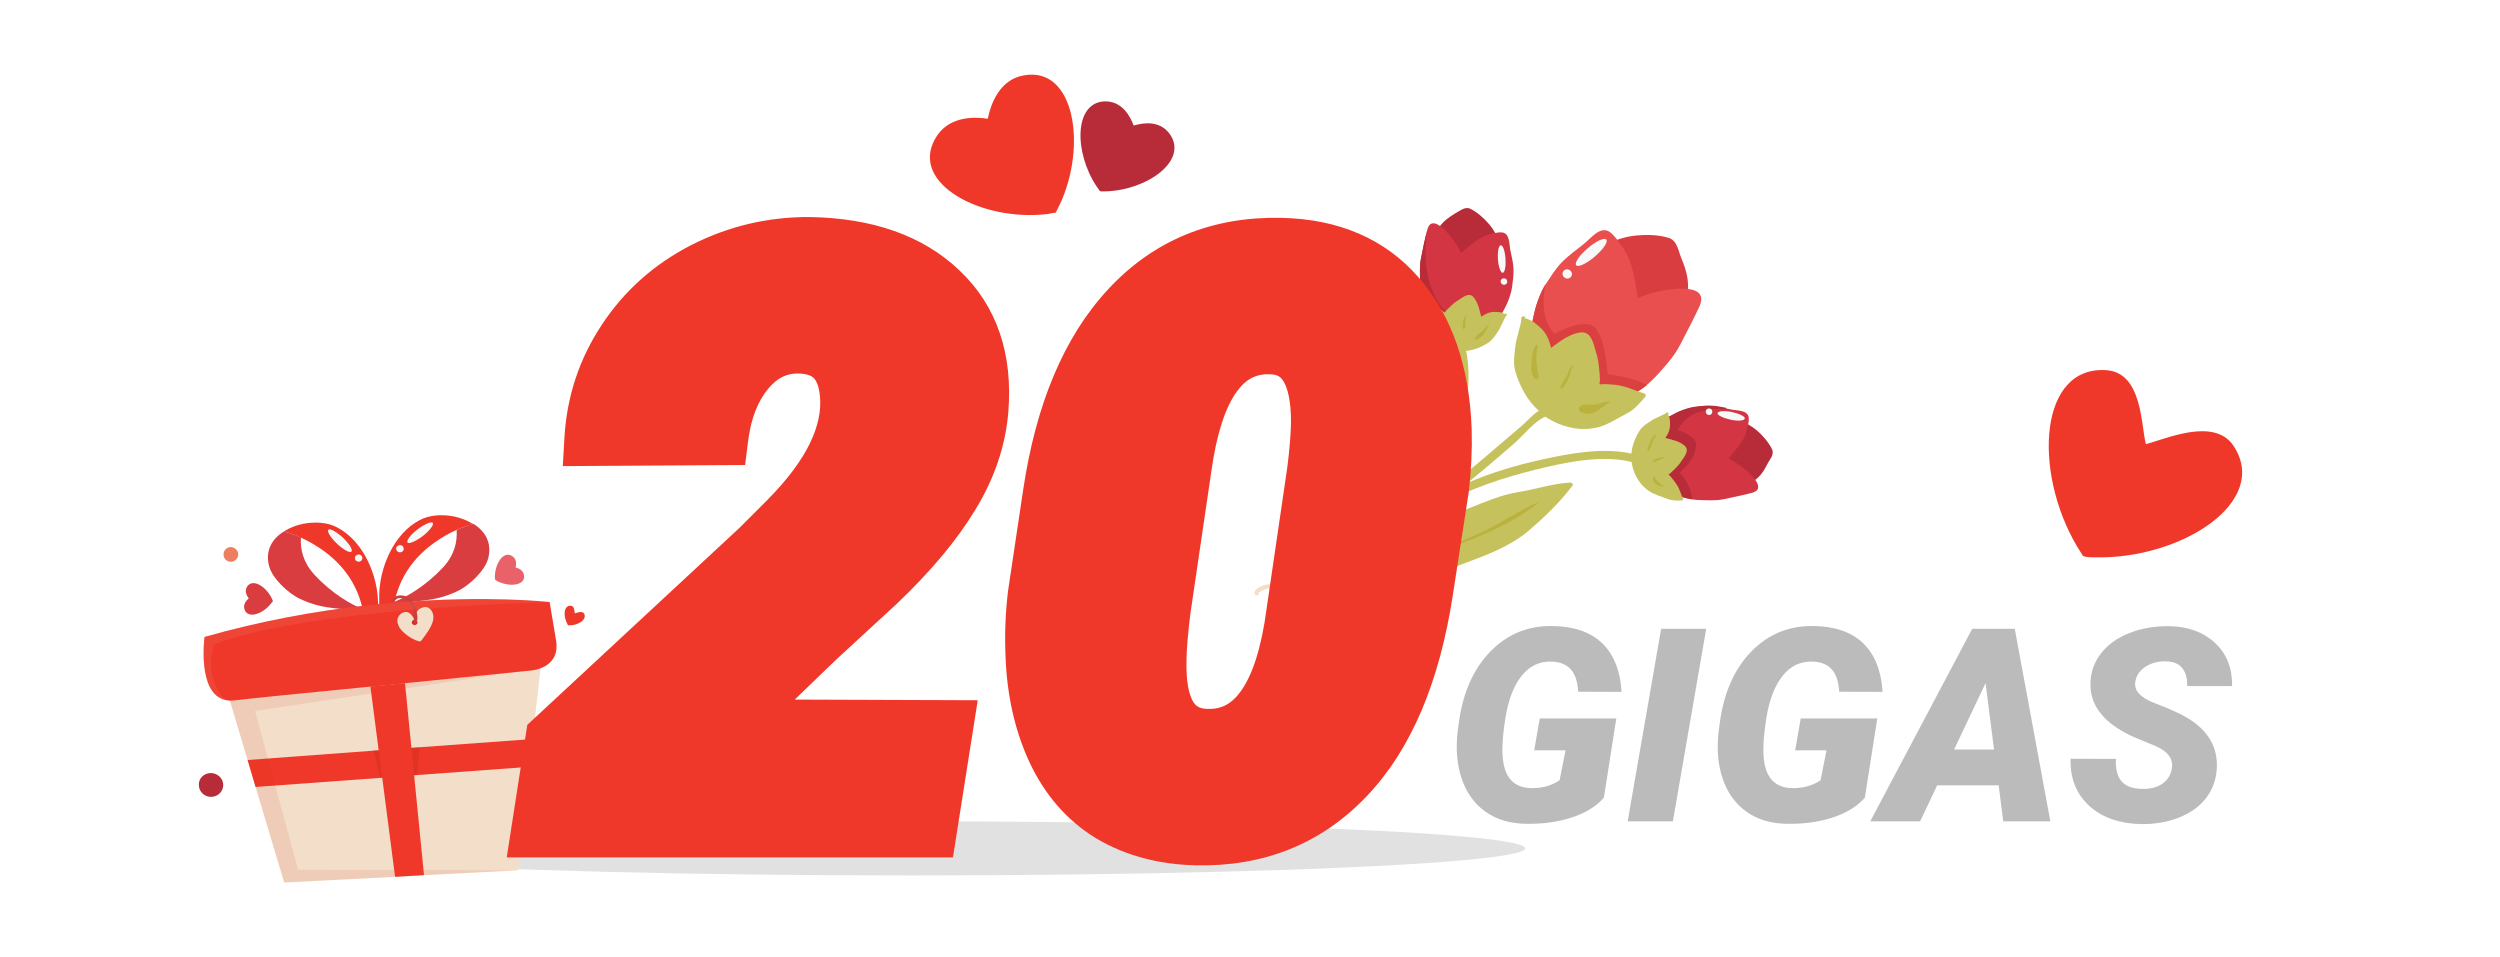 <svg width="277" height="106" viewBox="0 0 277 106" fill="none" xmlns="http://www.w3.org/2000/svg">
<g clip-path="url(#clip0)">
<g filter="url(#filter0_f)">
<ellipse cx="101" cy="94" rx="68" ry="3" fill="#C4C4C4" fill-opacity="0.5"/>
</g>
<g clip-path="url(#clip1)">
<path d="M117.405 22.702C117.24 22.971 117.141 23.282 116.975 23.551C116.649 23.629 116.364 23.639 116.037 23.717C108.824 24.569 100.814 20.379 103.599 15.406C104.957 12.898 107.833 12.904 109.445 13.154C109.761 11.584 110.716 8.827 113.421 8.357C119.09 7.297 120.465 16.226 117.405 22.702Z" fill="#EF3829"/>
<path d="M122.51 21.202C122.334 21.186 122.117 21.238 121.873 21.181C121.78 21.03 121.619 20.838 121.526 20.688C118.952 16.873 118.965 11.122 122.613 11.232C124.416 11.321 125.265 12.958 125.607 13.912C126.628 13.612 128.395 13.307 129.544 14.758C131.803 17.728 127.138 21.079 122.51 21.202Z" fill="#B72C38"/>
</g>
<g clip-path="url(#clip2)">
<path d="M24.734 86.974C24.734 87.697 24.137 88.294 23.383 88.294C22.628 88.294 22.032 87.697 22.032 86.974C22 86.251 22.597 85.654 23.351 85.654C24.105 85.654 24.734 86.251 24.734 86.974Z" fill="#B72C38"/>
<path d="M26.399 61.429C26.399 61.869 26.022 62.246 25.582 62.246C25.142 62.246 24.765 61.901 24.765 61.429C24.765 60.958 25.142 60.612 25.582 60.612C26.022 60.644 26.399 60.989 26.399 61.429Z" fill="#ED7E60"/>
<path d="M60.176 71.23L59.894 74.026L59.014 81.881L58.668 84.96L57.411 96.429L46.98 96.963L43.775 97.152L31.489 97.78L28.316 87.191L27.436 84.206L24.922 75.817L24.702 75.094L60.176 71.23Z" fill="#F3DEC9"/>
<path d="M59.014 81.884L58.668 84.963L46.226 85.874L42.141 86.188L28.316 87.194L27.436 84.209L41.387 83.172L46.508 82.795L59.014 81.884Z" fill="#EF3829"/>
<path opacity="0.1" d="M33.028 96.368L57.411 96.43L46.979 96.965L43.774 97.153L31.489 97.781L28.315 87.193L27.436 84.208L24.922 75.818L59.893 74.027L28.253 78.772L33.028 96.368Z" fill="#CB2C1C"/>
<path opacity="0.38" d="M46.508 82.794L46.225 85.873L42.141 86.187L41.387 83.171L46.508 82.794Z" fill="#CB2C1C"/>
<path d="M46.98 96.964L43.775 97.153L41.041 76.069L44.874 75.692L46.98 96.964Z" fill="#EF3829"/>
<path d="M41.889 66.926V68.12C41.889 68.12 41.889 68.12 41.858 68.12C41.858 68.12 41.826 68.12 41.795 68.12C41.795 68.12 41.795 68.12 41.764 68.12C41.544 68.057 40.978 67.9 40.193 67.554C39.847 65.858 38.841 63.156 35.794 60.987C34.945 60.391 34.128 59.919 33.343 59.574C32.683 59.259 32.054 59.039 31.457 58.882C32.086 58.474 32.84 58.191 33.594 58.034C34.914 57.783 36.328 57.877 37.365 58.442C40.318 59.982 41.889 63.847 41.889 66.926Z" fill="#EF3829"/>
<path d="M41.889 68.12L40.35 68.874C40.35 68.622 40.318 68.245 40.224 67.774C38.025 67.303 36.045 67.68 33.249 66.36C31.898 65.732 30.169 64.066 29.824 62.747C29.352 61.019 30.138 59.699 31.458 58.882C32.055 59.039 32.683 59.259 33.343 59.542C33.249 60.861 33.594 62.338 34.851 63.689C36.799 65.794 38.842 66.926 40.224 67.523C41.01 67.868 41.575 68.025 41.795 68.088C41.795 68.088 41.795 68.088 41.827 68.088C41.827 68.12 41.858 68.12 41.889 68.12Z" fill="#D93D40"/>
<path d="M42.015 66.078V67.272C42.015 67.272 42.015 67.272 42.047 67.272C42.047 67.272 42.078 67.272 42.109 67.272C42.109 67.272 42.109 67.272 42.141 67.272C42.361 67.209 42.926 67.052 43.712 66.707C44.057 65.01 45.063 62.308 48.111 60.14C48.959 59.543 49.776 59.071 50.562 58.726C51.221 58.411 51.85 58.223 52.415 58.066C51.787 57.657 51.033 57.375 50.279 57.218C48.959 56.966 47.545 57.06 46.508 57.626C43.586 59.134 42.015 62.999 42.015 66.078Z" fill="#EF3829"/>
<path d="M42.015 67.273L43.555 68.027C43.555 67.776 43.586 67.399 43.68 66.927C45.88 66.456 47.859 66.833 50.656 65.513C52.007 64.885 53.735 63.22 54.081 61.9C54.552 60.172 53.767 58.852 52.447 58.035C51.85 58.192 51.253 58.412 50.593 58.726C50.687 60.046 50.342 61.523 49.085 62.874C47.137 64.948 45.094 66.11 43.712 66.676C42.926 67.022 42.361 67.179 42.141 67.242C42.141 67.242 42.141 67.242 42.109 67.242C42.078 67.273 42.078 67.273 42.015 67.273C42.015 67.273 42.047 67.273 42.015 67.273Z" fill="#D93D40"/>
<path d="M58.668 74.311C58.668 74.311 52.164 74.971 44.906 75.694C43.649 75.819 42.361 75.945 41.073 76.071C34.286 76.73 27.75 77.39 25.896 77.61C25.551 77.642 25.236 77.642 24.954 77.547C21.812 76.856 22.66 70.572 22.66 70.572C28.944 68.781 34.946 67.713 40.256 67.116C40.287 67.116 40.319 67.116 40.381 67.116C41.544 66.99 42.675 66.864 43.743 66.77C43.775 66.77 43.806 66.77 43.838 66.77C54.049 65.922 60.899 66.707 60.899 66.707C60.899 66.707 60.899 66.707 61.622 71.012C62.093 74.185 58.668 74.311 58.668 74.311Z" fill="#EF3829"/>
<path d="M44.874 75.662C43.618 75.787 42.329 75.944 41.041 76.07L40.224 67.115C40.255 67.115 40.287 67.115 40.35 67.115C41.512 66.99 42.644 66.864 43.712 66.769C43.743 66.769 43.775 66.769 43.806 66.769L44.874 75.662Z" fill="#EF3829"/>
<path d="M47.451 69.911C47.231 70.257 46.98 70.571 46.728 70.917C46.602 71.074 46.571 71.105 46.383 71.043C46.005 70.917 46.005 70.917 46.005 70.917C45.408 70.634 45.157 70.446 44.686 70.037C44.34 69.723 44.057 69.283 44.026 68.812C43.995 68.34 44.434 67.838 44.906 67.806C45.408 67.743 45.723 68.309 45.974 68.717C46.005 68.435 45.974 68.12 46.131 67.869C46.257 67.618 46.477 67.429 46.76 67.335C47.357 67.084 47.828 67.461 47.985 68.058C48.142 68.686 47.797 69.346 47.451 69.911Z" fill="#F2DEC9"/>
<path d="M46.257 68.969C46.257 69.126 46.131 69.252 45.943 69.252C45.785 69.252 45.628 69.126 45.628 68.969C45.628 68.812 45.754 68.686 45.943 68.686C46.1 68.686 46.257 68.812 46.257 68.969Z" fill="#CB2C1C"/>
<path d="M46.257 68.466C46.257 68.654 46.194 68.78 46.163 68.969C46.131 69.189 45.786 69.094 45.817 68.874C45.911 68.309 45.88 67.743 45.66 67.178C45.566 66.989 45.409 66.769 45.22 66.612C44.969 66.361 44.592 66.235 44.215 66.266C43.963 66.298 43.775 66.486 43.649 66.738C43.523 66.738 43.366 66.769 43.241 66.769C43.555 65.889 44.592 65.732 45.409 66.298C45.534 66.392 45.629 66.486 45.691 66.581C45.943 66.895 46.069 67.272 46.131 67.649C46.194 67.932 46.257 68.215 46.257 68.466Z" fill="#CB3E3D"/>
<path opacity="0.09" d="M24.922 77.547C21.811 76.856 22.66 70.572 22.66 70.572C28.944 68.781 34.945 67.713 40.255 67.116C40.287 67.116 40.318 67.116 40.381 67.116C41.544 66.99 42.675 66.864 43.743 66.77C43.775 66.77 43.806 66.77 43.837 66.77C54.049 65.922 60.899 66.707 60.899 66.707C31.332 67.681 23.728 71.42 23.728 71.42C22.503 75.034 24.922 77.547 24.922 77.547Z" fill="#F7CCBD"/>
<path d="M46.854 59.386C46.068 59.983 45.314 60.297 45.157 60.108C45 59.92 45.471 59.26 46.257 58.663C47.042 58.066 47.796 57.752 47.953 57.94C48.111 58.129 47.608 58.789 46.854 59.386Z" fill="#F8F8F9"/>
<path d="M44.592 61.114C44.403 61.24 44.152 61.24 43.995 61.052C43.837 60.863 43.869 60.612 44.057 60.486C44.246 60.36 44.497 60.36 44.654 60.549C44.78 60.737 44.749 60.989 44.592 61.114Z" fill="#F8F8F9"/>
<path d="M37.993 59.574C38.685 60.234 39.125 60.925 38.936 61.114C38.748 61.303 38.025 60.894 37.334 60.234C36.642 59.574 36.202 58.883 36.391 58.695C36.548 58.506 37.271 58.914 37.993 59.574Z" fill="#F8F8F9"/>
<path d="M40.036 61.555C40.193 61.712 40.193 61.964 40.036 62.121C39.879 62.278 39.627 62.278 39.439 62.121C39.282 61.964 39.282 61.712 39.439 61.555C39.627 61.398 39.879 61.398 40.036 61.555Z" fill="#F8F8F9"/>
<path d="M55.023 64.35C54.961 64.319 54.898 64.287 54.866 64.256C54.866 64.193 54.866 64.13 54.835 64.067C54.772 62.559 55.746 60.957 56.752 61.617C57.254 61.931 57.223 62.528 57.129 62.873C57.474 62.968 58.008 63.188 58.071 63.785C58.197 64.916 56.343 65.073 55.023 64.35Z" fill="#E9626A"/>
<path d="M30.169 66.424C30.201 66.487 30.232 66.549 30.232 66.612C30.201 66.675 30.169 66.738 30.107 66.769C29.227 67.995 27.467 68.655 27.09 67.524C26.902 66.958 27.31 66.518 27.561 66.298C27.341 66.015 27.059 65.513 27.373 65.01C28.001 64.004 29.572 65.041 30.169 66.424Z" fill="#D93D40"/>
<path d="M63.067 69.284C63.035 69.284 62.973 69.284 62.941 69.284C62.91 69.252 62.878 69.221 62.878 69.158C62.376 68.278 62.438 67.053 63.255 67.116C63.664 67.147 63.632 67.744 63.695 67.964C63.915 67.901 64.481 67.65 64.701 67.964C65.109 68.624 64.072 69.315 63.067 69.284Z" fill="#EF3829"/>
</g>
<path d="M177.71 88.378C176.909 89.315 175.742 90.043 174.209 90.561C172.676 91.068 170.977 91.308 169.111 91.278C167.324 91.259 165.815 90.81 164.585 89.931C163.354 89.052 162.476 87.826 161.948 86.254C161.421 84.682 161.279 82.909 161.523 80.936L161.641 80.058C162.09 76.747 163.252 74.125 165.127 72.191C167.012 70.258 169.316 69.315 172.041 69.364C174.424 69.403 176.255 70.043 177.534 71.283C178.813 72.523 179.526 74.315 179.673 76.659L174.868 76.644C174.8 75.502 174.517 74.667 174.019 74.14C173.53 73.612 172.832 73.334 171.924 73.305C170.576 73.256 169.463 73.788 168.584 74.901C167.705 76.005 167.104 77.587 166.782 79.647C166.509 81.405 166.411 82.772 166.489 83.749C166.636 86.103 167.695 87.294 169.668 87.323C170.859 87.343 171.904 87.055 172.803 86.459L173.462 83.134H169.99L170.605 79.603H179.087L177.71 88.378ZM185.356 91H180.347L184.053 69.672H189.048L185.356 91ZM206.626 88.378C205.825 89.315 204.658 90.043 203.125 90.561C201.592 91.068 199.893 91.308 198.027 91.278C196.24 91.259 194.731 90.81 193.501 89.931C192.271 89.052 191.392 87.826 190.864 86.254C190.337 84.682 190.195 82.909 190.439 80.936L190.557 80.058C191.006 76.747 192.168 74.125 194.043 72.191C195.928 70.258 198.232 69.315 200.957 69.364C203.34 69.403 205.171 70.043 206.45 71.283C207.729 72.523 208.442 74.315 208.589 76.659L203.784 76.644C203.716 75.502 203.433 74.667 202.935 74.14C202.446 73.612 201.748 73.334 200.84 73.305C199.492 73.256 198.379 73.788 197.5 74.901C196.621 76.005 196.021 77.587 195.698 79.647C195.425 81.405 195.327 82.772 195.405 83.749C195.552 86.103 196.611 87.294 198.584 87.323C199.775 87.343 200.82 87.055 201.719 86.459L202.378 83.134H198.906L199.521 79.603H208.003L206.626 88.378ZM221.45 87.016H214.639L212.749 91H207.227L218.521 69.672H223.237L227.178 91H221.963L221.45 87.016ZM216.514 83.046H220.938L220 75.692L216.514 83.046ZM240.625 85.228C240.84 84.125 240.244 83.27 238.838 82.665L236.436 81.669C233.066 80.155 231.465 78.095 231.631 75.487C231.699 74.296 232.109 73.236 232.861 72.309C233.613 71.371 234.653 70.644 235.981 70.126C237.31 69.608 238.76 69.359 240.332 69.379C242.441 69.418 244.136 70.033 245.415 71.225C246.704 72.416 247.339 74.013 247.319 76.015H242.339C242.368 75.194 242.192 74.54 241.812 74.052C241.44 73.554 240.825 73.295 239.966 73.275C239.126 73.256 238.384 73.451 237.739 73.861C237.095 74.272 236.714 74.823 236.597 75.517C236.411 76.493 237.134 77.294 238.765 77.919C240.405 78.544 241.597 79.081 242.339 79.53C244.673 80.927 245.767 82.811 245.62 85.185C245.542 86.415 245.146 87.494 244.434 88.422C243.721 89.35 242.729 90.067 241.46 90.575C240.2 91.083 238.784 91.327 237.212 91.308C236.06 91.288 234.99 91.107 234.004 90.766C233.018 90.424 232.173 89.926 231.47 89.272C230.044 87.953 229.36 86.22 229.419 84.071L234.443 84.086C234.385 85.18 234.595 86.01 235.073 86.576C235.552 87.133 236.357 87.411 237.49 87.411C238.33 87.411 239.028 87.221 239.585 86.84C240.151 86.449 240.498 85.912 240.625 85.228Z" fill="#BBBBBB"/>
<path d="M185.692 35.475C184.857 36.054 183.442 35.799 182.488 35.772C180.06 35.628 177.39 33.696 176.642 31.365C176.449 30.776 176.207 27.17 177.344 27.308C177.439 27.315 177.461 27.341 177.505 27.392C178.512 26.754 179.621 26.339 180.832 26.148C182.064 25.982 183.644 25.963 184.857 26.346C185.862 26.64 185.959 27.843 186.323 28.685C186.865 29.995 187.141 31.046 187.007 32.446C186.902 33.466 186.603 34.829 185.692 35.475Z" fill="#D93D40"/>
<path d="M169.308 58.861C167.183 60.63 164.527 61.568 161.939 62.536C160.904 62.932 159.769 63.369 158.635 63.495C157.428 63.639 156.093 63.892 154.85 63.89C154.492 63.885 153.288 63.982 153.084 63.535C152.964 63.239 153.203 62.947 153.459 62.728C153.98 61.884 154.884 61.334 155.628 60.699C156.371 60.064 157.079 59.283 157.935 58.729C158.364 58.452 158.814 58.2 159.29 57.927C160.392 57.296 161.556 56.79 162.716 56.332C164.443 55.655 166.277 54.843 168.142 54.536C170.103 54.236 171.973 53.571 174.013 53.469C174.182 53.458 174.357 53.663 174.225 53.82C172.81 55.693 171.102 57.328 169.308 58.861Z" fill="#C5C25E"/>
<path d="M178.276 44.599C178.199 44.664 178.1 44.704 178.024 44.77C176.75 45.459 175.365 44.823 174.247 44.137C172.695 43.202 171.403 41.689 170.269 40.308C169.463 39.312 169.191 38.214 169.613 37.1C169.544 37.071 169.504 36.972 169.537 36.855C169.754 35.915 169.903 34.947 170.168 34.011C170.425 33.17 170.789 32.195 171.277 31.468C171.82 30.65 172.315 29.828 172.993 29.116C173.799 28.295 174.66 27.694 175.553 26.975C176.267 26.41 177.338 24.963 178.379 25.715C178.988 26.17 179.561 27.1 179.991 27.707C180.44 28.389 180.687 29.197 180.89 29.954C181.144 30.979 181.325 32.022 181.458 33.06C181.818 35.767 181.769 38.513 180.755 41.063C180.637 41.341 180.546 41.597 180.428 41.875C179.888 42.956 179.283 43.961 178.276 44.599Z" fill="#EA4F4F"/>
<path d="M182.47 42.658C181.294 43.618 179.797 44.408 178.275 44.599C177.504 44.682 176.718 44.644 176.002 44.324C174.704 43.792 173.569 43.032 172.906 41.737C172.447 40.887 172.269 39.797 172.556 38.887C172.443 38.807 172.359 38.657 172.513 38.525L172.59 38.459C172.667 38.394 172.792 38.332 172.894 38.244C172.894 38.244 172.894 38.244 172.92 38.222C172.945 38.201 172.945 38.201 172.971 38.179C173.993 37.351 175.055 36.621 176.139 35.918C176.618 35.597 177.12 35.302 177.599 34.981C178.782 34.237 180.103 33.552 181.435 33.035C181.93 32.835 182.445 32.661 182.936 32.508C184.235 32.108 189.605 31.026 188.297 33.959C187.633 35.413 186.851 36.834 186.143 38.237C185.438 39.593 184.449 40.614 183.452 41.731C183.115 42.064 182.803 42.374 182.47 42.658Z" fill="#EA4F4F"/>
<path d="M158.786 27.328C158.949 27.986 159.745 28.504 160.242 28.878C161.479 29.86 163.589 30.098 164.922 29.271C165.273 29.059 166.838 27.413 166.228 26.959C166.206 26.933 166.158 26.929 166.111 26.925C165.886 26.142 165.51 25.443 164.985 24.828C164.46 24.212 163.678 23.505 162.919 23.134C162.319 22.848 161.752 23.377 161.228 23.647C160.474 24.113 159.917 24.5 159.404 25.248C159.001 25.814 158.604 26.596 158.786 27.328Z" fill="#B72C38"/>
<path d="M158.73 35.311C159.09 36.2 160.022 36.513 160.87 36.675C161.999 36.908 163.28 36.746 164.395 36.547C165.218 36.42 165.779 35.986 166.051 35.267C166.098 35.27 166.171 35.252 166.201 35.183C166.461 34.605 166.788 34.105 167.052 33.48C167.262 32.947 167.479 32.318 167.549 31.726C167.624 31.086 167.72 30.472 167.699 29.825C167.664 29.057 167.479 28.373 167.323 27.619C167.226 27.037 167.272 25.845 166.442 25.756C165.945 25.693 165.283 25.904 164.818 26.034C164.306 26.161 163.852 26.46 163.471 26.741C161.541 28.167 159.731 29.89 158.97 32.269C158.628 33.27 158.333 34.275 158.73 35.311Z" fill="#D33543"/>
<path d="M162.495 36.084C161.631 36.423 160.779 36.308 159.921 35.977C159.431 35.819 159.026 35.5 158.676 35.09L158.588 34.987C158.15 34.474 157.844 33.805 157.634 33.142C157.441 32.553 157.321 31.946 157.341 31.398C157.346 30.418 157.253 29.477 157.474 28.491C157.674 27.478 157.873 26.465 158.142 25.482C158.146 25.435 158.146 25.435 158.146 25.435C158.382 24.569 158.952 24.614 159.518 25.017C160.288 25.556 161.087 26.647 161.364 27.076C161.532 27.376 161.725 27.654 161.889 28.002C162.18 28.551 162.443 29.169 162.661 29.737C162.781 30.033 162.875 30.351 162.97 30.67C163.308 31.844 163.693 33.022 163.91 34.211C163.906 34.259 163.928 34.285 163.946 34.358C163.965 34.431 163.983 34.504 164.001 34.577L164.019 34.65C164.033 34.771 163.935 34.811 163.839 34.804C163.601 35.407 163.062 35.866 162.495 36.084Z" fill="#D33543"/>
<path d="M176.705 28.43C175.782 29.218 174.864 29.648 174.645 29.391C174.426 29.135 174.994 28.295 175.917 27.507C176.84 26.719 177.759 26.289 177.978 26.546C178.197 26.802 177.628 27.642 176.705 28.43Z" fill="#F8F8F9"/>
<path d="M173.987 30.751C173.782 30.926 173.45 30.9 173.253 30.669C173.056 30.439 173.104 30.131 173.309 29.956C173.514 29.781 173.847 29.807 174.044 30.038C174.241 30.269 174.192 30.576 173.987 30.751Z" fill="#F8F8F9"/>
<path d="M166.81 28.677C166.863 29.518 166.737 30.202 166.496 30.23C166.28 30.237 166.022 29.571 165.968 28.73C165.915 27.889 166.041 27.205 166.282 27.177C166.524 27.148 166.756 27.836 166.81 28.677Z" fill="#F8F8F9"/>
<path d="M166.995 31.178C167.028 31.372 166.87 31.55 166.655 31.557C166.439 31.564 166.307 31.41 166.275 31.216C166.242 31.023 166.4 30.844 166.616 30.837C166.831 30.83 166.988 30.962 166.995 31.178Z" fill="#F8F8F9"/>
<path d="M191.451 46.738C190.599 46.623 189.927 46.355 189.967 46.143C189.986 45.905 190.71 45.819 191.515 45.93C192.366 46.045 193.039 46.313 192.998 46.525C192.983 46.715 192.281 46.828 191.451 46.738Z" fill="#F8F8F9"/>
<path d="M188.99 46.4C188.8 46.385 188.647 46.206 188.688 45.994C188.703 45.804 188.882 45.651 189.094 45.691C189.284 45.706 189.437 45.886 189.397 46.098C189.356 46.31 189.18 46.415 188.99 46.4Z" fill="#F8F8F9"/>
<path d="M160.206 34.493L159.961 34.569L158.636 34.991L158.589 34.987L157.608 35.292C157.55 35.12 157.513 34.974 157.43 34.824C157.233 34.282 157.231 33.708 157.25 33.16C157.258 33.065 157.382 33.003 157.426 33.054C157.495 33.084 157.565 33.113 157.634 33.142C157.441 32.553 157.322 31.946 157.341 31.398C157.347 30.418 157.254 29.477 157.475 28.491C157.674 27.478 157.874 26.466 158.143 25.482C158.054 26.002 157.498 29.712 158.853 32.545C159.177 33.288 159.603 33.943 160.206 34.493Z" fill="#B72C38"/>
<path d="M182.47 42.658C181.295 43.617 179.798 44.408 178.276 44.599C178.199 44.664 178.1 44.704 178.023 44.77C176.749 45.459 175.365 44.823 174.247 44.137C172.695 43.202 171.403 41.689 170.269 40.308C169.463 39.312 169.19 38.215 169.613 37.1C169.544 37.071 169.504 36.972 169.537 36.855C169.754 35.916 169.903 34.947 170.168 34.011C170.425 33.171 170.789 32.195 171.277 31.468C171.277 31.468 170.316 34.86 172.228 36.995C172.228 36.995 174.659 35.585 176.135 35.965C176.417 36.035 176.691 36.2 176.862 36.452C177.963 37.95 178.118 41.453 178.118 41.453C178.118 41.453 179.207 41.587 180.38 41.871C181.108 42.048 181.875 42.324 182.47 42.658Z" fill="#DB4040"/>
<path d="M157.198 57.763C157.121 57.828 157 57.843 156.935 57.766C156.373 57.315 155.744 57.098 155.262 56.534C154.916 56.076 154.599 55.549 154.329 55.026C153.597 53.7 153.223 52.38 153.076 50.909C152.932 49.702 153.325 48.657 153.7 47.539C154.138 46.234 154.353 44.721 155.068 43.534C155.149 43.421 155.412 43.417 155.449 43.564C156.001 45.042 156.701 46.484 157.331 47.897C157.819 48.988 158.412 50.254 158.75 51.429C159.026 52.479 158.943 53.835 158.787 54.899C158.787 54.899 158.787 54.899 158.761 54.921C158.698 55.418 158.478 55.783 158.254 56.196C158.254 56.196 158.254 56.196 158.276 56.222C158.32 56.273 158.312 56.368 158.283 56.438C158.177 56.573 158.092 56.733 157.986 56.868C157.982 56.916 157.957 56.938 157.953 56.985C157.949 57.033 157.945 57.08 157.916 57.15C157.89 57.172 157.89 57.172 157.865 57.194C157.835 57.263 157.762 57.281 157.689 57.299C157.531 57.478 157.374 57.657 157.198 57.763Z" fill="#C5C25E"/>
<path d="M192.224 53.924C191.592 53.755 191.081 52.949 190.665 52.462C189.688 51.213 189.447 49.114 190.272 47.744C190.467 47.401 192.123 45.81 192.575 46.443C192.597 46.469 192.593 46.516 192.589 46.564C193.36 46.792 194.047 47.181 194.653 47.683C195.281 48.211 195.96 49.006 196.331 49.752C196.641 50.375 196.073 50.904 195.816 51.434C195.42 52.215 195.038 52.807 194.28 53.321C193.724 53.708 192.926 54.123 192.224 53.924Z" fill="#B72C38"/>
<path d="M184.281 53.968C183.4 53.612 183.091 52.679 182.943 51.83C182.722 50.689 182.871 49.409 183.056 48.276C183.193 47.45 183.596 46.884 184.335 46.607C184.339 46.56 184.369 46.49 184.394 46.468C184.965 46.202 185.47 45.86 186.063 45.62C186.583 45.397 187.245 45.187 187.801 45.111C188.43 45.017 189.06 44.923 189.699 44.998C190.46 45.058 191.14 45.231 191.893 45.386C192.481 45.504 193.659 45.429 193.76 46.274C193.817 46.757 193.596 47.433 193.489 47.879C193.379 48.373 193.078 48.851 192.785 49.234C191.366 51.155 189.618 53.002 187.287 53.751C186.281 54.078 185.278 54.358 184.281 53.968Z" fill="#D33543"/>
<path d="M183.61 52.767C183.32 51.908 183.197 51.037 183.528 50.178C183.741 49.597 184.188 49.083 184.781 48.842C184.763 48.769 184.796 48.652 184.938 48.664L185.008 48.693C185.077 48.722 185.172 48.73 185.242 48.759C185.242 48.759 185.264 48.785 185.289 48.763C186.514 49.003 187.705 49.36 188.919 49.743C190.132 50.125 191.403 50.68 192.473 51.362C193.226 51.828 196.11 54.064 194.131 54.602C193.128 54.881 192.086 55.062 191.087 55.294C190.114 55.505 189.163 55.429 188.209 55.402C186.469 55.337 184.218 54.465 183.61 52.767Z" fill="#D33543"/>
<path d="M164.879 37.994C164.125 38.461 163.309 38.803 162.442 38.878C162.153 38.903 161.842 38.903 161.535 38.855C161.345 38.84 161.181 38.803 160.969 38.762C159.891 38.486 158.934 37.884 158.292 36.925C157.971 36.445 157.778 35.856 157.582 35.315C157.524 35.142 157.488 34.996 157.404 34.846C157.207 34.304 157.205 33.73 157.224 33.182C157.232 33.087 157.356 33.025 157.4 33.076C157.469 33.106 157.539 33.135 157.608 33.164C157.908 33.307 158.233 33.429 158.58 33.576C158.649 33.605 158.719 33.635 158.741 33.66C159.084 33.855 159.376 34.093 159.716 34.335C159.76 34.386 159.829 34.416 159.873 34.467L159.938 34.544C160.048 34.672 160.147 34.632 160.184 34.468C160.261 34.402 160.444 34.201 160.521 34.135C160.858 33.803 161.22 33.449 161.645 33.22C162.073 32.943 162.714 32.395 163.204 32.864C163.536 33.202 163.758 33.721 163.907 34.259C163.903 34.306 163.925 34.332 163.943 34.405C164.019 34.651 164.048 34.892 164.128 35.09C164.582 34.791 165.007 34.561 165.581 34.558C165.844 34.555 166.177 34.581 166.458 34.652C166.528 34.681 166.619 34.736 166.71 34.791L166.736 34.769C166.864 34.66 167.039 34.865 166.911 34.974C166.885 34.996 166.885 34.996 166.86 35.018C166.834 35.04 166.834 35.04 166.83 35.087C166.698 35.244 166.607 35.5 166.518 35.709C166.353 35.982 166.258 36.286 166.067 36.582C165.74 37.082 165.41 37.63 164.879 37.994Z" fill="#C5C25E"/>
<path d="M157.893 57.746C158.036 57.447 158.157 57.122 158.3 56.822C158.3 56.822 158.3 56.822 158.326 56.8C158.477 56.406 158.675 56.015 158.804 55.594C158.833 55.525 158.862 55.456 158.87 55.36C159.59 53.504 160.15 51.563 160.611 49.663C161.41 46.498 162.391 42.247 161.535 38.855C161.44 38.537 161.368 38.244 161.273 37.926C161.077 37.384 161.911 37.115 162.108 37.657C162.268 38.052 162.38 38.444 162.442 38.879C163.123 42.065 162.388 45.929 161.724 48.89C161.318 50.699 160.839 52.527 160.196 54.317C160.163 54.434 160.104 54.573 160.071 54.69C159.946 55.063 159.795 55.457 159.648 55.804C159.619 55.874 159.615 55.921 159.585 55.991C159.582 56.038 159.552 56.108 159.527 56.13C158.984 56.637 158.417 57.166 157.893 57.746Z" fill="#C5C25E"/>
<path d="M144.579 76.16C145.713 72.4 148.301 69.304 150.508 66.178C152.261 63.662 153.831 61.036 155.81 58.681C156.129 58.276 156.496 57.874 156.858 57.52C157.485 56.852 158.108 56.232 158.778 55.615C158.958 55.462 159.09 55.305 159.269 55.152C159.577 54.889 159.863 54.601 160.196 54.316C161.482 53.174 162.808 52.131 164.115 51.014L168.653 47.14C169.243 46.636 169.8 45.939 170.503 45.516C169.229 44.387 168.439 42.89 167.923 41.247C167.617 40.267 167.799 39.181 167.925 38.187C167.992 37.642 168.197 37.156 168.286 36.637C168.36 36.308 168.511 35.913 168.541 35.533C168.544 35.485 168.548 35.438 168.552 35.39C168.556 35.343 168.556 35.343 168.559 35.295C168.509 35.028 168.948 34.919 168.995 35.234L168.991 35.281C169.605 35.378 170.211 35.88 170.635 36.272C171.35 36.902 171.648 37.667 171.866 38.545C172.807 37.83 174.104 36.856 175.278 36.83C176.356 36.795 176.58 38.2 176.827 39.008C177.1 39.795 177.157 40.589 177.236 41.408C177.269 41.602 177.235 42.03 177.293 42.202C177.124 42.523 177.234 42.651 177.647 42.564C177.768 42.55 177.91 42.561 178.005 42.569C178.649 42.595 179.267 42.644 179.899 42.814C180.696 43.02 181.408 43.387 182.205 43.593C182.322 43.627 182.402 43.824 182.321 43.937C181.717 44.631 181.159 45.328 180.336 45.766C179.289 46.305 178.227 47.034 177.104 47.328C175.322 47.785 173.531 47.453 171.902 46.583C171.65 46.443 171.445 46.308 171.241 46.172C170.084 46.583 168.677 48.361 167.831 49.084C166.574 50.156 165.314 51.276 164.036 52.323C163.523 52.761 163.014 53.151 162.501 53.589C161.608 54.308 160.732 55.1 159.882 55.87C159.78 55.957 159.651 56.067 159.571 56.18C159.003 56.709 158.435 57.238 157.889 57.793C157.735 57.924 157.629 58.059 157.475 58.191C154.947 60.837 153.185 64.07 151.04 67.009C148.943 69.952 146.483 72.939 145.412 76.513C145.254 77.003 144.417 76.698 144.579 76.16Z" fill="#C5C25E"/>
<path d="M187.474 55.32C187.12 55.268 186.743 55.19 186.371 55.065C185.647 54.841 184.956 54.499 184.445 54.005C184.376 53.975 184.329 53.971 184.259 53.942C183.378 53.586 183.069 52.653 182.921 51.804C182.7 50.663 182.871 49.409 183.034 48.25C183.171 47.424 183.574 46.858 184.314 46.581C184.317 46.534 184.321 46.486 184.372 46.442C184.57 46.362 184.72 46.278 184.896 46.173C185.269 45.987 185.646 45.754 186.067 45.572C186.587 45.35 187.249 45.139 187.805 45.063C188.456 44.995 189.085 44.901 189.703 44.95C190.252 44.969 190.767 45.105 191.286 45.194L191.202 45.355C191.202 45.355 187.279 44.758 185.902 47.663C185.902 47.663 188.077 48.289 187.917 49.4C187.784 50.49 187.336 51.315 186.08 52.388C186.08 52.388 186.678 52.985 187.071 53.757C187.315 54.303 187.49 54.819 187.474 55.32Z" fill="#B72C38"/>
<path d="M184.728 55.27C184.055 55.002 183.259 54.796 182.692 54.392C181.761 53.769 181.145 52.788 180.873 51.69C180.528 50.3 180.897 48.966 181.638 47.757C181.968 47.209 182.543 46.896 183.048 46.553C183.3 46.382 183.644 46.265 183.919 46.119C184.095 46.014 184.34 45.937 184.541 45.81C184.567 45.788 184.593 45.766 184.593 45.766C184.618 45.744 184.618 45.744 184.618 45.744C184.724 45.609 184.951 45.77 184.845 45.906C184.845 45.906 184.845 45.906 184.819 45.927C185.034 46.231 185.044 46.71 185.04 47.069C185.042 47.643 184.815 48.103 184.518 48.534C185.245 48.711 186.21 48.907 186.717 49.449C187.181 49.94 186.627 50.59 186.356 50.999C186.106 51.433 185.769 51.765 185.407 52.119C185.304 52.207 185.125 52.36 185.07 52.452C184.85 52.506 184.842 52.601 185.069 52.762C185.113 52.814 185.156 52.865 185.222 52.942C185.485 53.249 185.7 53.553 185.911 53.905C186.141 54.33 186.268 54.842 186.497 55.266C186.516 55.34 186.482 55.456 186.387 55.449C185.835 55.477 185.261 55.48 184.728 55.27Z" fill="#C5C25E"/>
<path d="M181.682 51.444C181.379 51.348 181.075 51.252 180.746 51.178C177.369 50.338 173.133 51.295 169.986 52.075C166.522 52.95 163.013 54.084 159.886 55.822C159.788 55.862 159.711 55.928 159.612 55.968C159.26 56.179 158.909 56.391 158.557 56.602C158.459 56.642 158.356 56.73 158.279 56.795C157.799 57.116 157.294 57.459 156.858 57.831C156.503 58.09 156.144 58.397 155.811 58.681C156.13 58.276 156.496 57.874 156.859 57.52C157.486 56.852 158.108 56.232 158.779 55.615C158.808 55.546 158.838 55.477 158.845 55.382C158.995 55.298 159.12 55.236 159.27 55.152C159.544 55.006 159.819 54.86 160.071 54.689C160.869 54.274 161.689 53.884 162.505 53.542C165.155 52.388 167.947 51.556 170.745 50.94C173.69 50.287 177.528 49.538 180.701 50.242C181.125 50.324 181.545 50.452 181.918 50.578C182.499 50.791 182.219 51.606 181.682 51.444Z" fill="#C5C25E"/>
<path d="M170.496 41.666C170.194 40.638 170.123 39.413 170.396 38.382C170.429 38.265 170.268 38.181 170.166 38.268C169.766 38.787 169.75 39.598 169.701 40.216C169.66 40.739 169.596 41.547 170.067 41.943C170.246 42.101 170.572 41.911 170.496 41.666Z" fill="#BAB23C"/>
<path d="M173.831 41.833C174.029 41.442 174.001 40.89 174.316 40.532C174.368 40.488 174.276 40.433 174.251 40.455C173.925 40.645 173.844 41.069 173.722 41.394C173.535 41.953 173.026 42.343 172.886 42.906C172.856 42.976 172.944 43.078 173.043 43.038C173.42 42.805 173.659 42.202 173.831 41.833Z" fill="#BAB23C"/>
<path d="M178.309 44.482C177.709 44.507 177.16 44.798 176.535 44.845C176.03 44.877 175.475 44.641 175.061 45.039C174.903 45.218 174.881 45.503 175.111 45.617C176.342 46.384 177.419 45.154 178.327 44.556C178.353 44.534 178.309 44.482 178.309 44.482Z" fill="#BAB23C"/>
<path d="M160.99 36.971C160.746 36.736 160.398 36.589 160.103 36.398C159.694 36.127 159.435 35.772 159.051 35.478C159.029 35.453 159.004 35.475 159.026 35.5C159.467 36.276 160.153 36.665 160.909 37.084C160.957 37.087 161.034 37.022 160.99 36.971Z" fill="#BAB23C"/>
<path d="M162.342 35.906C162.39 35.599 162.39 35.288 162.46 35.007C162.464 34.959 162.417 34.955 162.391 34.977C162.123 35.339 162.001 35.975 162.11 36.414C162.128 36.487 162.176 36.491 162.227 36.447C162.429 36.319 162.327 36.096 162.342 35.906Z" fill="#BAB23C"/>
<path d="M164.406 37.025C164.483 36.959 164.908 36.108 164.956 36.112C164.978 36.137 164.982 36.09 164.982 36.09C164.96 36.064 164.938 36.039 164.916 36.013C164.894 35.987 164.868 36.009 164.868 36.009C164.586 36.25 164.396 36.546 164.114 36.787C163.857 37.005 163.583 37.151 163.439 37.451C163.384 37.542 163.494 37.67 163.593 37.63C163.915 37.488 164.193 37.295 164.406 37.025Z" fill="#BAB23C"/>
<path d="M183.032 49.183C183.175 48.883 183.315 48.32 183.659 48.204C183.382 48.086 183.173 48.309 183.059 48.539C182.809 48.974 182.659 49.369 182.526 49.836C182.497 49.906 182.61 49.986 182.661 49.943C182.866 49.767 182.893 49.435 183.032 49.183Z" fill="#BAB23C"/>
<path d="M184.521 50.616C184.13 50.728 183.365 50.716 183.145 51.081C183.116 51.151 183.182 51.228 183.255 51.209C183.679 50.98 184.137 50.944 184.521 50.616Z" fill="#BAB23C"/>
<path d="M184.383 53.881C184.083 53.737 183.43 53.231 183.361 52.891C183.321 52.792 183.204 52.759 183.171 52.876C182.976 53.531 183.849 53.982 184.383 53.881Z" fill="#BAB23C"/>
<path d="M170.645 55.547C168.175 56.548 166.01 58.219 163.536 59.267C162.471 59.733 161.381 60.221 160.276 60.588C159.712 60.759 159.156 60.834 158.651 61.177C158.574 61.243 158.683 61.371 158.757 61.353C162.965 59.844 167.169 58.382 170.645 55.547C170.671 55.525 170.693 55.551 170.645 55.547Z" fill="#BAB23C"/>
<path d="M157.258 55.185C155.764 52.604 154.907 49.523 155.406 46.525C154.943 47.852 155.071 49.871 155.295 51.275C155.541 52.706 155.965 54.293 157.057 55.312C157.144 55.415 157.342 55.335 157.258 55.185Z" fill="#BAB23C"/>
<path d="M191.733 46.498C190.91 46.314 190.242 45.998 190.308 45.764C190.349 45.552 191.047 45.488 191.895 45.65C192.718 45.835 193.386 46.151 193.32 46.384C193.254 46.618 192.555 46.683 191.733 46.498Z" fill="#F8F8F9"/>
<path d="M189.288 45.97C189.076 45.929 188.97 45.753 189.011 45.541C189.026 45.351 189.227 45.224 189.439 45.264C189.651 45.305 189.757 45.481 189.716 45.693C189.676 45.905 189.474 46.032 189.288 45.97Z" fill="#F8F8F9"/>
<path opacity="0.09" d="M157.641 57.296C157.51 57.453 157.352 57.631 157.198 57.763C157.121 57.828 157 57.843 156.935 57.766C156.373 57.315 155.744 57.098 155.262 56.534C154.916 56.076 154.599 55.549 154.329 55.026C153.597 53.7 153.223 52.38 153.076 50.909C152.932 49.702 153.325 48.657 153.7 47.539C154.138 46.234 154.353 44.721 155.068 43.534C155.149 43.421 155.412 43.417 155.449 43.564C155.449 43.564 153.554 53.028 155.708 55.134C157.726 57.135 158.67 55.177 158.758 54.968C158.695 55.466 158.474 55.831 158.251 56.244C158.251 56.244 158.251 56.244 158.272 56.269C158.316 56.321 158.309 56.416 158.279 56.485C158.173 56.62 158.089 56.781 157.982 56.916C157.979 56.964 157.953 56.985 157.949 57.033C157.945 57.08 157.942 57.128 157.912 57.197C157.887 57.219 157.887 57.219 157.861 57.241C157.762 57.281 157.711 57.325 157.641 57.296Z" fill="#CB2C1C"/>
<path opacity="0.09" d="M161.939 62.536C160.903 62.933 159.769 63.37 158.635 63.495C157.428 63.639 156.093 63.893 154.849 63.89C154.491 63.886 153.288 63.982 153.084 63.536C152.964 63.239 153.202 62.947 153.458 62.728C153.979 61.885 154.884 61.334 155.627 60.7C156.371 60.065 157.078 59.283 157.935 58.729C158.363 58.452 158.813 58.201 159.289 57.928L159.304 58.048C159.304 58.048 155.024 60.771 156.03 62.262C157.044 63.657 161.672 62.587 161.939 62.536Z" fill="#CB2C1C"/>
<path d="M157.263 78.764C157.166 77.561 156.772 77.099 155.739 76.563C154.062 75.69 153.926 74.077 154.511 72.425C154.904 71.38 155.104 70.057 154.664 68.97C154.485 68.501 154.168 67.974 153.814 67.611C153.792 67.586 153.164 67.058 152.737 66.713C153.041 66.809 153.318 66.927 153.596 67.044C154.542 67.478 155.617 67.801 156.625 68.048C157.517 68.262 159.704 68.435 159.721 67.001C159.727 65.71 157.59 64.92 156.595 64.794C155.009 64.597 152.708 64.654 151.346 65.552C151.303 65.5 151.255 65.496 151.211 65.445C151.189 65.419 151.164 65.441 151.142 65.416C151.069 65.123 151.074 64.765 151.019 64.545C150.91 64.106 150.776 63.689 150.594 63.268C150.255 62.404 149.822 61.533 149.385 60.71C148.842 59.71 147.499 58.241 146.265 59.029C145.284 59.645 146.031 61.091 146.497 61.845C146.964 62.599 147.632 63.226 148.201 63.892C148.529 64.277 148.836 64.636 149.216 64.977C148.693 64.936 148.214 64.946 147.804 64.985C146.209 65.194 145.081 66.468 143.356 65.902C142.402 65.563 141.336 64.523 140.264 64.773C139.851 64.86 138.888 65.238 139.012 65.798C139.084 66.091 139.545 66.008 139.447 65.737C139.389 65.565 140.373 65.212 140.494 65.198C141.093 65.173 141.933 65.742 142.463 65.999C143.128 66.362 143.852 66.586 144.598 66.526C145.486 66.476 146.197 65.958 147.035 65.642C147.748 65.387 148.974 65.317 149.939 65.512C150.212 65.677 150.439 65.839 150.614 66.044C150.723 66.172 150.895 66.114 150.976 66.001C151.064 66.103 151.162 66.063 151.239 65.997C151.444 66.133 151.696 66.272 151.952 66.364C151.948 66.412 151.992 66.463 152.014 66.489C152.783 67.65 154.183 68.095 154.443 69.646C154.685 71.124 153.904 72.234 153.7 73.605C153.615 74.387 153.872 75.675 154.448 76.246C154.649 76.429 155.066 76.606 155.292 76.767C156.209 77.27 156.727 77.669 156.809 78.752C156.875 79.14 157.288 79.053 157.263 78.764ZM150.034 65.209C149.965 65.179 149.873 65.124 149.83 65.073C149.085 64.512 148.549 63.729 147.958 63.036C147.542 62.549 147.122 62.11 146.783 61.557C146.36 60.854 145.87 59.189 147.346 59.569C148.871 59.952 149.419 61.789 150.035 63.081C150.319 63.725 150.625 64.394 150.711 65.119C150.725 65.239 150.74 65.36 150.758 65.433C150.48 65.316 150.272 65.228 150.034 65.209ZM155.794 65.257C156.415 65.258 157.011 65.281 157.588 65.542C157.84 65.681 158.136 65.872 158.363 66.033C158.907 66.411 159.313 66.419 158.993 67.135C158.431 68.502 156.053 67.429 154.978 67.105C154.346 66.936 153.794 66.653 153.217 66.392C152.753 66.212 152.238 66.076 151.799 65.874C152.927 65.222 154.576 65.232 155.794 65.257Z" fill="#F2DEC9"/>
<path d="M103.022 92H59.648L61.23 81.805L83.994 60.667L87.114 57.547C92.007 52.625 94.248 47.981 93.838 43.616C93.516 40.218 91.758 38.475 88.564 38.387C86.309 38.328 84.39 39.251 82.808 41.155C81.255 43.03 80.288 45.491 79.907 48.538L65.537 48.626C65.772 44.612 66.987 40.95 69.185 37.64C71.382 34.3 74.311 31.692 77.974 29.817C81.665 27.942 85.591 27.02 89.751 27.049C95.991 27.166 100.825 28.865 104.253 32.147C107.681 35.398 109.175 39.808 108.735 45.374C108.472 48.655 107.388 51.849 105.483 54.954C103.608 58.06 100.869 61.326 97.266 64.754L90.586 70.906L80.654 80.486L104.824 80.574L103.022 92ZM132.554 92.879C128.921 92.791 125.742 91.941 123.018 90.33C120.322 88.689 118.242 86.302 116.777 83.167C115.312 80.003 114.521 76.414 114.404 72.4C114.316 70.232 114.404 68.05 114.668 65.853L116.338 54.69C117.686 45.696 120.571 38.826 124.995 34.08C129.419 29.305 135.059 26.99 141.914 27.137C147.48 27.254 151.831 29.129 154.966 32.762C158.13 36.395 159.829 41.346 160.063 47.615C160.122 49.783 160.02 51.966 159.756 54.163L157.998 65.545C156.592 74.656 153.677 81.526 149.253 86.155C144.858 90.784 139.292 93.025 132.554 92.879ZM145.605 52.185C145.869 50.135 146.016 48.333 146.045 46.78C146.045 41.419 144.346 38.65 140.947 38.475C135.732 38.211 132.495 42.679 131.235 51.878L128.906 67.698C128.613 70.13 128.467 71.932 128.467 73.103C128.32 78.523 130.005 81.336 133.521 81.541C138.823 81.805 142.09 77.22 143.32 67.786L145.605 52.185Z" fill="#EF3829"/>
<path d="M103.022 92V95H105.586L105.986 92.467L103.022 92ZM59.648 92L56.684 91.54L56.147 95H59.648V92ZM61.23 81.805L59.189 79.606L58.426 80.315L58.266 81.345L61.23 81.805ZM83.994 60.667L86.035 62.865L86.076 62.828L86.115 62.788L83.994 60.667ZM87.114 57.547L89.236 59.668L89.242 59.662L87.114 57.547ZM93.838 43.616L96.825 43.336L96.825 43.333L93.838 43.616ZM88.564 38.387L88.647 35.388L88.642 35.388L88.564 38.387ZM82.808 41.155L80.5 39.238L80.497 39.242L82.808 41.155ZM79.907 48.538L79.926 51.538L82.558 51.522L82.884 48.91L79.907 48.538ZM65.537 48.626L62.542 48.451L62.356 51.645L65.555 51.626L65.537 48.626ZM69.185 37.64L71.684 39.299L71.691 39.288L69.185 37.64ZM77.974 29.817L76.615 27.143L76.606 27.147L77.974 29.817ZM89.751 27.049L89.807 24.049L89.79 24.049L89.772 24.049L89.751 27.049ZM104.253 32.147L102.178 34.314L102.188 34.323L104.253 32.147ZM108.735 45.374L111.726 45.614L111.726 45.61L108.735 45.374ZM105.483 54.954L102.926 53.386L102.921 53.395L102.915 53.404L105.483 54.954ZM97.266 64.754L99.298 66.96L99.316 66.944L99.333 66.928L97.266 64.754ZM90.586 70.906L88.553 68.7L88.528 68.723L88.503 68.747L90.586 70.906ZM80.654 80.486L78.572 78.327L73.251 83.459L80.643 83.486L80.654 80.486ZM104.824 80.574L107.788 81.041L108.332 77.587L104.835 77.574L104.824 80.574ZM103.022 89H59.648V95H103.022V89ZM62.613 92.46L64.195 82.265L58.266 81.345L56.684 91.54L62.613 92.46ZM63.272 84.003L86.035 62.865L81.953 58.469L59.189 79.606L63.272 84.003ZM86.115 62.788L89.236 59.668L84.993 55.426L81.873 58.546L86.115 62.788ZM89.242 59.662C94.398 54.475 97.357 48.998 96.825 43.336L90.851 43.897C91.139 46.965 89.616 50.775 84.987 55.432L89.242 59.662ZM96.825 43.333C96.622 41.198 95.928 39.155 94.39 37.63C92.826 36.079 90.777 35.447 88.647 35.388L88.482 41.386C89.545 41.415 89.972 41.698 90.165 41.89C90.386 42.109 90.731 42.636 90.851 43.899L96.825 43.333ZM88.642 35.388C85.37 35.303 82.604 36.705 80.5 39.238L85.115 43.072C86.175 41.797 87.247 41.353 88.487 41.386L88.642 35.388ZM80.497 39.242C78.496 41.658 77.364 44.7 76.93 48.166L82.884 48.91C83.213 46.283 84.014 44.402 85.118 43.069L80.497 39.242ZM79.889 45.538L65.519 45.626L65.555 51.626L79.926 51.538L79.889 45.538ZM68.532 48.801C68.736 45.31 69.784 42.161 71.684 39.299L66.685 35.981C64.191 39.739 62.807 43.914 62.542 48.451L68.532 48.801ZM71.691 39.288C73.594 36.395 76.126 34.134 79.341 32.488L76.606 27.147C72.497 29.251 69.169 32.205 66.678 35.991L71.691 39.288ZM79.332 32.492C82.594 30.835 86.047 30.023 89.73 30.049L89.772 24.049C85.135 24.016 80.736 25.049 76.615 27.143L79.332 32.492ZM89.695 30.048C95.425 30.156 99.449 31.7 102.178 34.314L106.327 29.979C102.202 26.03 96.557 24.176 89.807 24.049L89.695 30.048ZM102.188 34.323C104.837 36.836 106.127 40.291 105.745 45.138L111.726 45.61C112.222 39.324 110.525 33.961 106.318 29.97L102.188 34.323ZM105.745 45.134C105.523 47.896 104.61 50.639 102.926 53.386L108.041 56.522C110.165 53.058 111.42 49.414 111.726 45.614L105.745 45.134ZM102.915 53.404C101.219 56.213 98.674 59.274 95.198 62.58L99.333 66.928C103.064 63.379 105.998 59.906 108.052 56.505L102.915 53.404ZM95.233 62.547L88.553 68.7L92.618 73.113L99.298 66.96L95.233 62.547ZM88.503 68.747L78.572 78.327L82.737 82.645L92.669 73.065L88.503 68.747ZM80.643 83.486L104.813 83.574L104.835 77.574L80.665 77.486L80.643 83.486ZM101.861 80.107L100.059 91.533L105.986 92.467L107.788 81.041L101.861 80.107ZM132.554 92.879L132.481 95.878L132.489 95.878L132.554 92.879ZM123.018 90.33L121.458 92.893L121.474 92.903L121.49 92.912L123.018 90.33ZM116.777 83.167L114.055 84.427L114.059 84.437L116.777 83.167ZM114.404 72.4L117.403 72.313L117.403 72.296L117.402 72.279L114.404 72.4ZM114.668 65.853L111.701 65.409L111.695 65.452L111.689 65.495L114.668 65.853ZM116.338 54.69L113.371 54.246L113.371 54.247L116.338 54.69ZM124.995 34.08L127.19 36.126L127.196 36.119L124.995 34.08ZM141.914 27.137L141.85 30.136L141.851 30.136L141.914 27.137ZM154.966 32.762L152.695 34.722L152.704 34.732L154.966 32.762ZM160.063 47.615L163.062 47.534L163.062 47.519L163.061 47.503L160.063 47.615ZM159.756 54.163L162.721 54.621L162.728 54.571L162.734 54.52L159.756 54.163ZM157.998 65.545L155.033 65.087L155.033 65.087L157.998 65.545ZM149.253 86.155L147.084 84.082L147.077 84.09L149.253 86.155ZM145.605 52.185L148.574 52.62L148.578 52.594L148.581 52.568L145.605 52.185ZM146.045 46.78L149.044 46.837L149.045 46.809V46.78H146.045ZM140.947 38.475L141.102 35.479L141.099 35.478L140.947 38.475ZM131.235 51.878L134.203 52.315L134.206 52.3L134.208 52.285L131.235 51.878ZM128.906 67.698L125.938 67.261L125.933 67.3L125.928 67.339L128.906 67.698ZM128.467 73.103L131.466 73.185L131.467 73.144V73.103H128.467ZM133.521 81.541L133.346 84.536L133.359 84.537L133.372 84.537L133.521 81.541ZM143.32 67.786L140.352 67.351L140.349 67.375L140.346 67.398L143.32 67.786ZM132.626 89.88C129.429 89.802 126.766 89.062 124.545 87.748L121.49 92.912C124.718 94.821 128.413 95.78 132.481 95.878L132.626 89.88ZM124.577 87.767C122.436 86.464 120.735 84.55 119.495 81.897L114.059 84.437C115.749 88.053 118.209 90.915 121.458 92.893L124.577 87.767ZM119.5 81.907C118.229 79.162 117.51 75.982 117.403 72.313L111.406 72.488C111.533 76.846 112.396 80.843 114.055 84.427L119.5 81.907ZM117.402 72.279C117.321 70.274 117.402 68.251 117.647 66.21L111.689 65.495C111.407 67.848 111.312 70.191 111.407 72.522L117.402 72.279ZM117.635 66.296L119.305 55.134L113.371 54.247L111.701 65.409L117.635 66.296ZM119.305 55.135C120.597 46.508 123.315 40.283 127.19 36.126L122.801 32.035C117.828 37.37 114.774 44.885 113.371 54.246L119.305 55.135ZM127.196 36.119C131.002 32.01 135.8 30.007 141.85 30.136L141.978 24.137C134.317 23.974 127.835 26.6 122.794 32.041L127.196 36.119ZM141.851 30.136C146.717 30.238 150.206 31.838 152.695 34.722L157.237 30.802C153.456 26.42 148.244 24.269 141.977 24.137L141.851 30.136ZM152.704 34.732C155.297 37.709 156.849 41.934 157.066 47.727L163.061 47.503C162.809 40.758 160.963 35.08 157.228 30.791L152.704 34.732ZM157.065 47.696C157.119 49.715 157.024 51.751 156.777 53.806L162.734 54.52C163.015 52.181 163.125 49.852 163.062 47.534L157.065 47.696ZM156.791 53.705L155.033 65.087L160.963 66.003L162.721 54.621L156.791 53.705ZM155.033 65.087C153.681 73.847 150.934 80.054 147.084 84.082L151.422 88.228C156.419 82.999 159.502 75.465 160.963 66.002L155.033 65.087ZM147.077 84.09C143.301 88.068 138.565 90.009 132.619 89.88L132.489 95.878C140.019 96.042 146.416 93.501 151.429 88.221L147.077 84.09ZM148.581 52.568C148.854 50.442 149.012 48.528 149.044 46.837L143.045 46.724C143.019 48.139 142.884 49.827 142.63 51.803L148.581 52.568ZM149.045 46.78C149.045 43.868 148.599 41.185 147.327 39.114C145.932 36.841 143.732 35.615 141.102 35.479L140.792 41.471C141.561 41.51 141.909 41.757 142.214 42.252C142.642 42.949 143.045 44.331 143.045 46.78H149.045ZM141.099 35.478C137.41 35.292 134.353 36.867 132.179 39.867C130.136 42.686 128.92 46.675 128.263 51.471L134.208 52.285C134.811 47.881 135.843 45.037 137.037 43.388C138.101 41.92 139.269 41.394 140.796 41.471L141.099 35.478ZM128.267 51.441L125.938 67.261L131.874 68.135L134.203 52.315L128.267 51.441ZM125.928 67.339C125.632 69.791 125.467 71.742 125.467 73.103H131.467C131.467 72.121 131.594 70.469 131.885 68.057L125.928 67.339ZM125.468 73.022C125.388 75.968 125.777 78.699 127.047 80.819C128.442 83.149 130.684 84.381 133.346 84.536L133.695 78.546C132.841 78.496 132.483 78.219 132.194 77.736C131.779 77.044 131.399 75.659 131.466 73.185L125.468 73.022ZM133.372 84.537C137.116 84.724 140.207 83.106 142.391 80.041C144.443 77.161 145.655 73.084 146.295 68.174L140.346 67.398C139.755 71.922 138.719 74.854 137.504 76.559C136.421 78.079 135.227 78.622 133.669 78.545L133.372 84.537ZM146.289 68.221L148.574 52.62L142.637 51.751L140.352 67.351L146.289 68.221Z" fill="#EF3829"/>
<path d="M232.034 61.75C231.625 61.75 231.216 61.75 230.807 61.614C230.534 61.205 230.398 60.932 230.125 60.523C225.217 52.207 225.899 40.346 233.533 41.028C237.351 41.437 237.214 47.027 237.76 49.208C239.941 48.663 245.258 46.209 247.439 49.344C251.665 55.615 241.577 62.023 232.034 61.75Z" fill="#EF3829"/>
</g>
<defs>
<filter id="filter0_f" x="23" y="81" width="156" height="26" filterUnits="userSpaceOnUse" color-interpolation-filters="sRGB">
<feFlood flood-opacity="0" result="BackgroundImageFix"/>
<feBlend mode="normal" in="SourceGraphic" in2="BackgroundImageFix" result="shape"/>
<feGaussianBlur stdDeviation="5" result="effect1_foregroundBlur"/>
</filter>
<clipPath id="clip0">
<rect width="277" height="105.82" fill="white"/>
</clipPath>
<clipPath id="clip1">
<rect width="26.914" height="21.114" fill="white" transform="translate(109.601 -0.861) rotate(31.629)"/>
</clipPath>
<clipPath id="clip2">
<rect width="42.764" height="49.205" fill="white" transform="translate(22 57.062)"/>
</clipPath>
</defs>
</svg>
